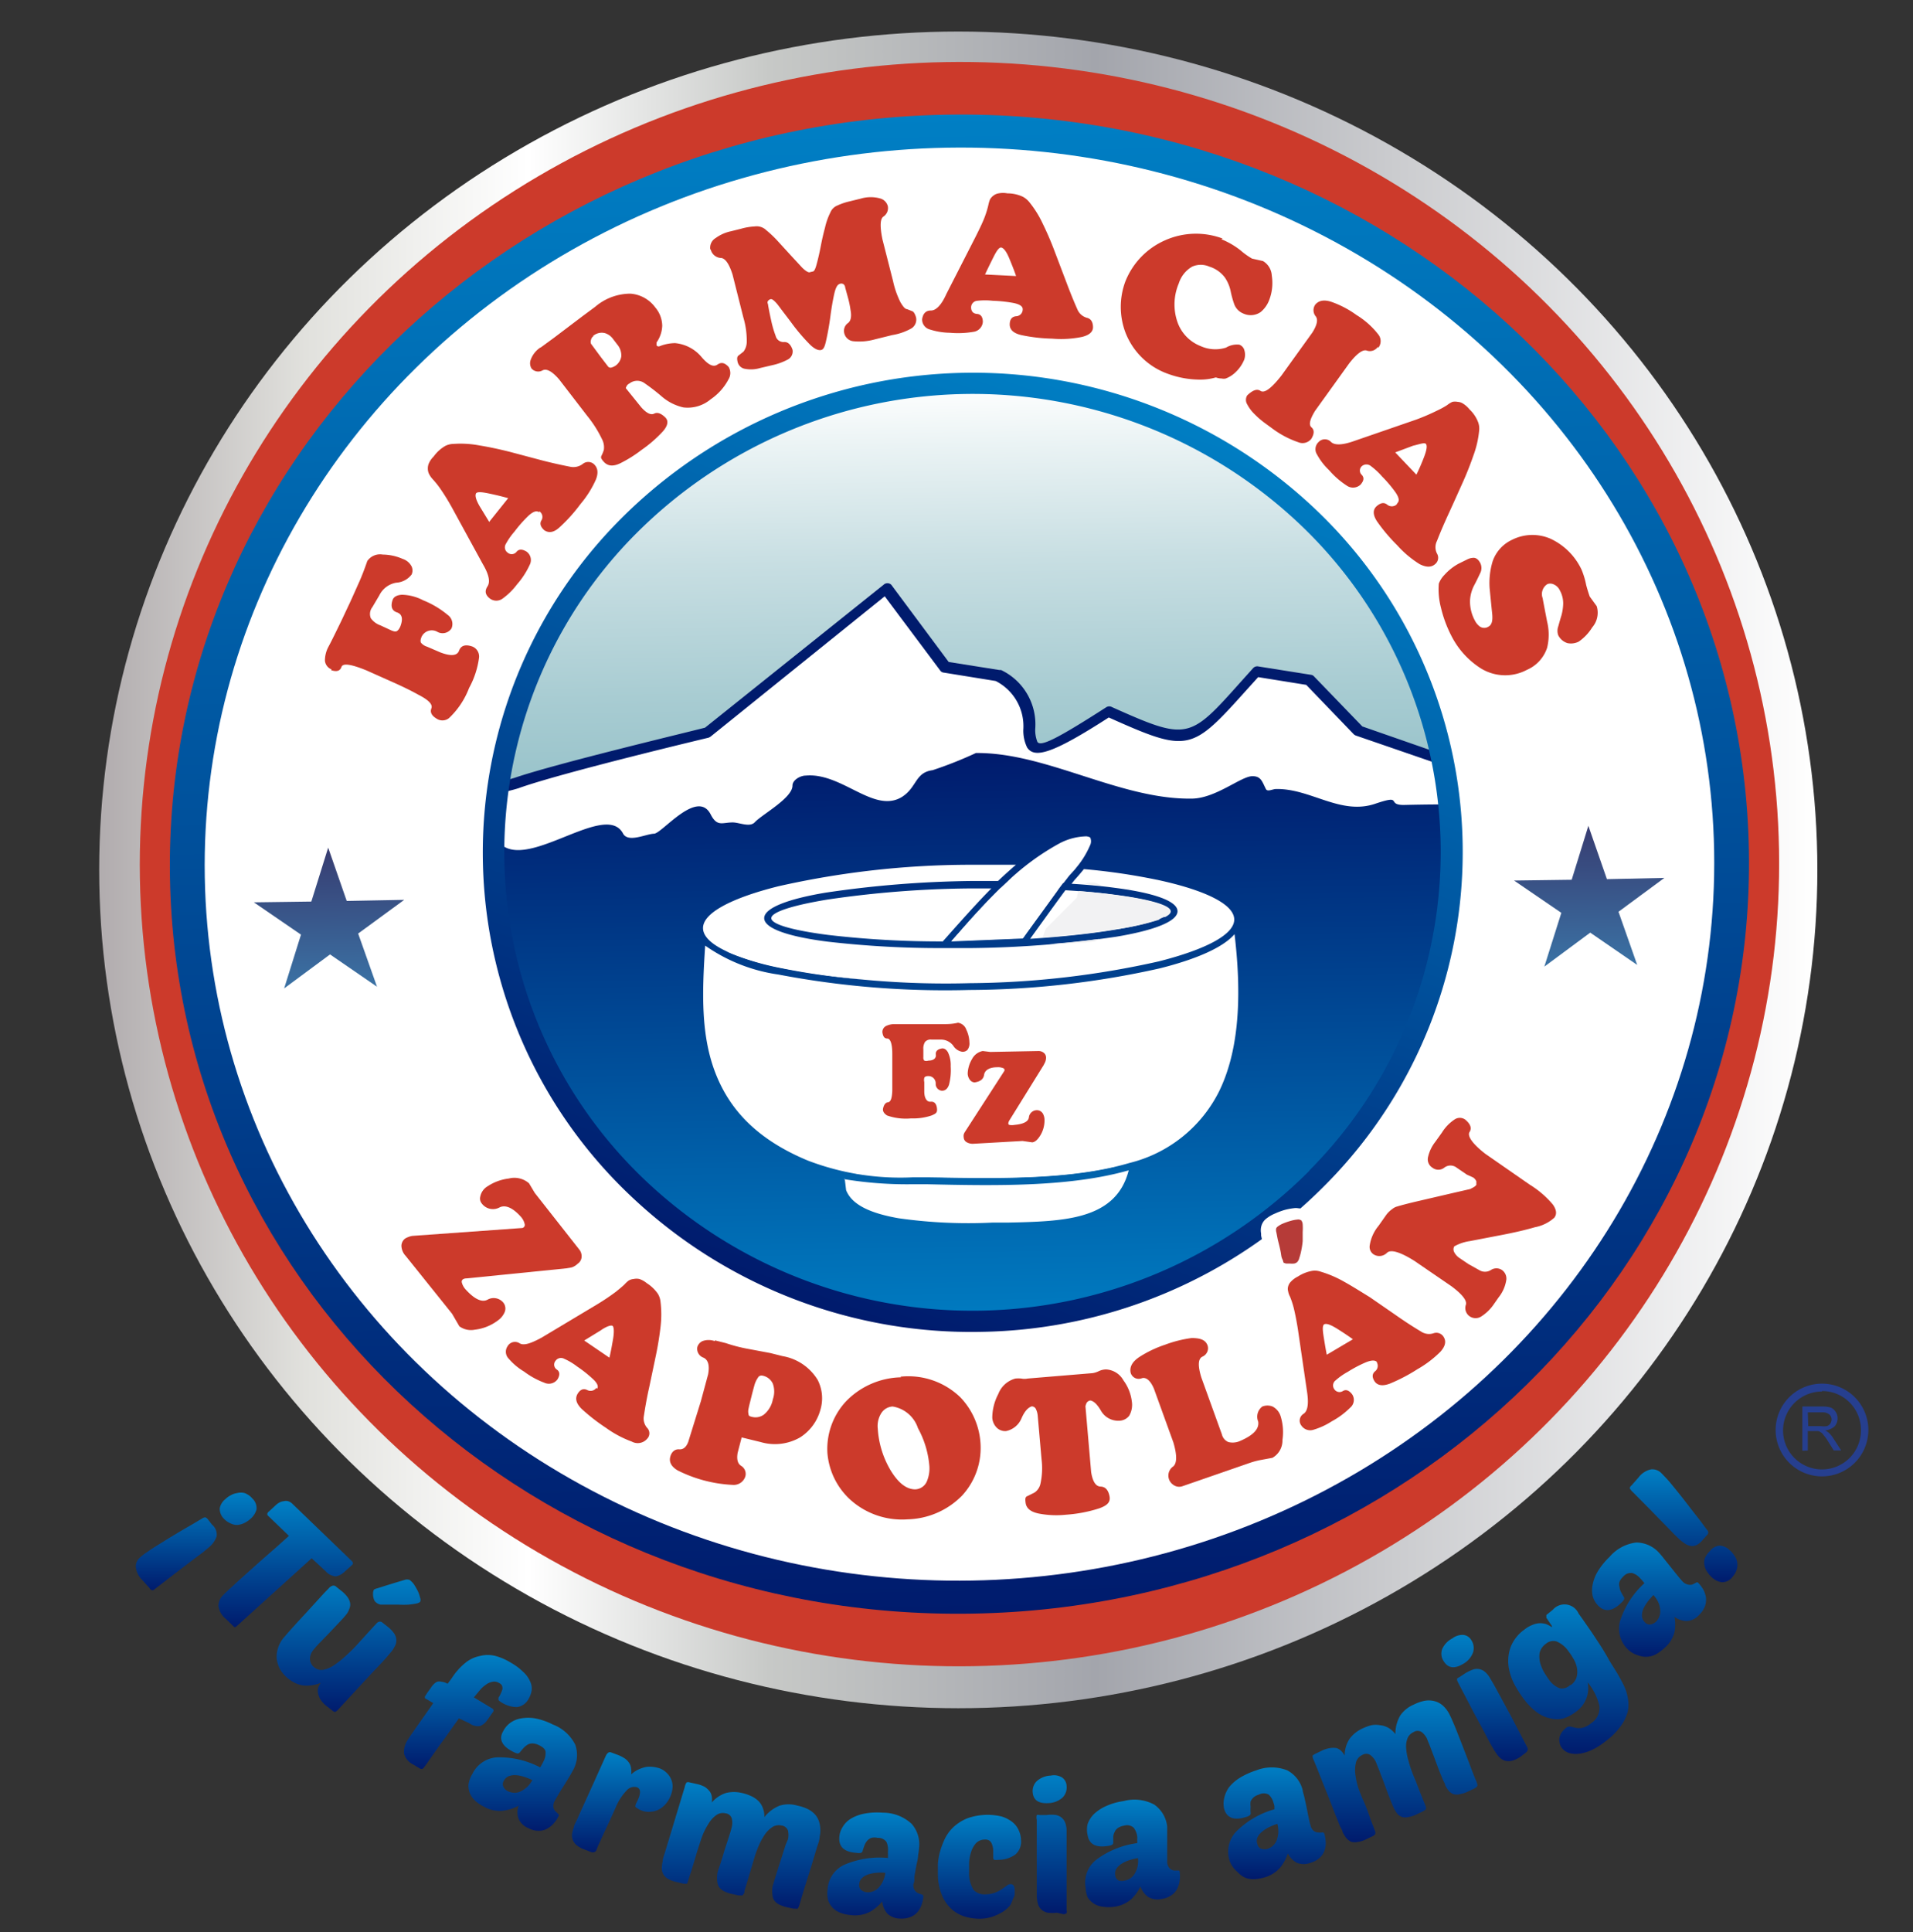 <svg id="Capa_1" data-name="Capa 1" xmlns="http://www.w3.org/2000/svg" xmlns:xlink="http://www.w3.org/1999/xlink" viewBox="0 0 123.81 125"><rect x="0" y="0" width="123.81" height="125" fill="#333333" stroke="none"/><defs><style>.cls-1{fill:none;clip-rule:evenodd;}.cls-2{fill:url(#GradientFill_1);}.cls-3,.cls-6{fill:#cc3a2b;}.cls-11,.cls-12,.cls-13,.cls-14,.cls-15,.cls-16,.cls-4,.cls-6,.cls-7,.cls-8,.cls-9{fill-rule:evenodd;}.cls-4{fill:url(#Degradado_sin_nombre_20);}.cls-15,.cls-5{fill:#fff;}.cls-7{fill:url(#GradientFill_2);}.cls-8{fill:url(#GradientFill_2-2);}.cls-9{fill:url(#Degradado_sin_nombre_38);}.cls-10{clip-path:url(#clip-path);}.cls-11{fill:url(#GradientFill_4);}.cls-12{fill:#001b6d;}.cls-13{fill:url(#Degradado_sin_nombre_30);}.cls-14{fill:url(#Degradado_sin_nombre_20-2);}.cls-16{fill:#f2f2f3;}.cls-17{fill:#b63b38;}.cls-18{fill:url(#Degradado_sin_nombre_20-3);}.cls-19{fill:url(#Degradado_sin_nombre_20-4);}.cls-20{fill:url(#Degradado_sin_nombre_20-5);}.cls-21{fill:url(#Degradado_sin_nombre_20-6);}.cls-22{fill:url(#Degradado_sin_nombre_20-7);}.cls-23{fill:url(#Degradado_sin_nombre_20-8);}.cls-24{fill:url(#Degradado_sin_nombre_20-9);}.cls-25{fill:url(#Degradado_sin_nombre_20-10);}.cls-26{fill:url(#Degradado_sin_nombre_20-11);}.cls-27{fill:url(#Degradado_sin_nombre_20-12);}.cls-28{fill:url(#Degradado_sin_nombre_20-13);}.cls-29{fill:url(#Degradado_sin_nombre_20-14);}.cls-30{fill:url(#Degradado_sin_nombre_20-15);}.cls-31{fill:url(#Degradado_sin_nombre_20-16);}.cls-32{fill:url(#Degradado_sin_nombre_20-17);}.cls-33{fill:url(#Degradado_sin_nombre_20-18);}.cls-34{fill:url(#Degradado_sin_nombre_20-19);}.cls-35{fill:#263f8f;}</style><linearGradient id="GradientFill_1" x1="6.42" y1="56.28" x2="117.62" y2="56.28" gradientUnits="userSpaceOnUse"><stop offset="0" stop-color="#b1acae"/><stop offset="0.12" stop-color="#e1e1dd"/><stop offset="0.25" stop-color="#fff"/><stop offset="0.39" stop-color="#c7c9c7"/><stop offset="0.58" stop-color="#a3a5ac"/><stop offset="0.75" stop-color="#cacbce"/><stop offset="1" stop-color="#fff"/></linearGradient><linearGradient id="Degradado_sin_nombre_20" x1="-62.98" y1="314.17" x2="-62.98" y2="217.18" gradientTransform="translate(120.48 -210.83) rotate(-0.99)" gradientUnits="userSpaceOnUse"><stop offset="0" stop-color="#001b6d"/><stop offset="1" stop-color="#007fc4"/></linearGradient><linearGradient id="GradientFill_2" x1="-103.82" y1="262.49" x2="-103.82" y2="274.36" gradientTransform="translate(120.48 -210.83) rotate(-0.99)" gradientUnits="userSpaceOnUse"><stop offset="0" stop-color="#373469"/><stop offset="1" stop-color="#3b7aac"/></linearGradient><linearGradient id="GradientFill_2-2" x1="-22.25" y1="262.49" x2="-22.25" y2="274.37" xlink:href="#GradientFill_2"/><linearGradient id="Degradado_sin_nombre_38" x1="-62.12" y1="295.27" x2="-62.12" y2="234.58" gradientTransform="translate(120.48 -210.83) rotate(-0.99)" gradientUnits="userSpaceOnUse"><stop offset="0" stop-color="#72acb6"/><stop offset="0.21" stop-color="#75aeb8"/><stop offset="0.37" stop-color="#7fb4bd"/><stop offset="0.53" stop-color="#90bec6"/><stop offset="0.67" stop-color="#a8ccd2"/><stop offset="0.81" stop-color="#c7dee2"/><stop offset="0.94" stop-color="#ecf4f5"/><stop offset="1" stop-color="#fff"/></linearGradient><clipPath id="clip-path"><path class="cls-1" d="M62.42,24.8C79.55,24.5,93.67,37.85,94,54.61S80.6,85.19,63.47,85.48s-31.24-13-31.53-29.8S45.3,25.1,62.42,24.8Z"/></clipPath><linearGradient id="GradientFill_4" x1="-108.65" y1="258.85" x2="-18.46" y2="258.85" gradientTransform="translate(120.48 -210.83) rotate(-0.99)" gradientUnits="userSpaceOnUse"><stop offset="0" stop-color="#fff"/><stop offset="1" stop-color="#fff"/></linearGradient><linearGradient id="Degradado_sin_nombre_30" x1="-61.49" y1="258.56" x2="-61.49" y2="296.75" xlink:href="#Degradado_sin_nombre_20"/><linearGradient id="Degradado_sin_nombre_20-2" x1="104.19" y1="716.82" x2="104.19" y2="654.56" gradientTransform="matrix(0.94, 0.34, -0.34, 0.94, 199.7, -624.78)" xlink:href="#Degradado_sin_nombre_20"/><linearGradient id="Degradado_sin_nombre_20-3" x1="12.7" y1="102.92" x2="12.7" y2="96.58" gradientTransform="matrix(1, 0, 0, 1, 0, 0)" xlink:href="#Degradado_sin_nombre_20"/><linearGradient id="Degradado_sin_nombre_20-4" x1="18.49" y1="105.28" x2="18.49" y2="97.15" gradientTransform="matrix(1, 0, 0, 1, 0, 0)" xlink:href="#Degradado_sin_nombre_20"/><linearGradient id="Degradado_sin_nombre_20-5" x1="22.58" y1="110.77" x2="22.58" y2="102.16" gradientTransform="matrix(1, 0, 0, 1, 0, 0)" xlink:href="#Degradado_sin_nombre_20"/><linearGradient id="Degradado_sin_nombre_20-6" x1="30.25" y1="114.45" x2="30.25" y2="107.11" gradientTransform="matrix(1, 0, 0, 1, 0, 0)" xlink:href="#Degradado_sin_nombre_20"/><linearGradient id="Degradado_sin_nombre_20-7" x1="33.87" y1="118.47" x2="33.87" y2="111.15" gradientTransform="matrix(1, 0, 0, 1, 0, 0)" xlink:href="#Degradado_sin_nombre_20"/><linearGradient id="Degradado_sin_nombre_20-8" x1="40.23" y1="119.85" x2="40.23" y2="113.39" gradientTransform="matrix(1, 0, 0, 1, 0, 0)" xlink:href="#Degradado_sin_nombre_20"/><linearGradient id="Degradado_sin_nombre_20-9" x1="47.97" y1="123.48" x2="47.97" y2="115.31" gradientTransform="matrix(1, 0, 0, 1, 0, 0)" xlink:href="#Degradado_sin_nombre_20"/><linearGradient id="Degradado_sin_nombre_20-10" x1="56.68" y1="124.15" x2="56.68" y2="117.33" gradientTransform="matrix(1, 0, 0, 1, 0, 0)" xlink:href="#Degradado_sin_nombre_20"/><linearGradient id="Degradado_sin_nombre_20-11" x1="63.37" y1="124.14" x2="63.37" y2="117.42" gradientTransform="matrix(1, 0, 0, 1, 0, 0)" xlink:href="#Degradado_sin_nombre_20"/><linearGradient id="Degradado_sin_nombre_20-12" x1="67.95" y1="123.73" x2="67.95" y2="114.84" gradientTransform="matrix(1, 0, 0, 1, 0, 0)" xlink:href="#Degradado_sin_nombre_20"/><linearGradient id="Degradado_sin_nombre_20-13" x1="73.35" y1="123.44" x2="73.35" y2="116.46" gradientTransform="matrix(1, 0, 0, 1, 0, 0)" xlink:href="#Degradado_sin_nombre_20"/><linearGradient id="Degradado_sin_nombre_20-14" x1="82.36" y1="121.49" x2="82.36" y2="114.29" gradientTransform="matrix(1, 0, 0, 1, 0, 0)" xlink:href="#Degradado_sin_nombre_20"/><linearGradient id="Degradado_sin_nombre_20-15" x1="90.32" y1="119.15" x2="90.32" y2="109.9" gradientTransform="matrix(1, 0, 0, 1, 0, 0)" xlink:href="#Degradado_sin_nombre_20"/><linearGradient id="Degradado_sin_nombre_20-16" x1="96.09" y1="113.96" x2="96.09" y2="105.74" gradientTransform="matrix(1, 0, 0, 1, 0, 0)" xlink:href="#Degradado_sin_nombre_20"/><linearGradient id="Degradado_sin_nombre_20-17" x1="101.49" y1="113.45" x2="101.49" y2="103.82" gradientTransform="matrix(1, 0, 0, 1, 0, 0)" xlink:href="#Degradado_sin_nombre_20"/><linearGradient id="Degradado_sin_nombre_20-18" x1="106.68" y1="107.23" x2="106.68" y2="99.8" gradientTransform="matrix(1, 0, 0, 1, 0, 0)" xlink:href="#Degradado_sin_nombre_20"/><linearGradient id="Degradado_sin_nombre_20-19" x1="108.97" y1="102.38" x2="108.97" y2="95.07" gradientTransform="matrix(1, 0, 0, 1, 0, 0)" xlink:href="#Degradado_sin_nombre_20"/></defs><ellipse class="cls-2" cx="62.02" cy="56.28" rx="55.6" ry="54.24"/><ellipse class="cls-3" cx="62.1" cy="55.91" rx="53.05" ry="51.9" transform="translate(-0.96 1.08) rotate(-0.99)"/><path class="cls-4" d="M62.94,104.4c28.21-.48,50.72-22.6,50.25-49.37S89.48,6.93,61.26,7.42,10.54,30,11,56.79,34.72,104.89,62.94,104.4Z"/><ellipse class="cls-5" cx="62.1" cy="55.91" rx="48.85" ry="46.36" transform="translate(-0.96 1.08) rotate(-0.99)"/><path class="cls-6" d="M21.46,43.31a.67.67,0,0,1-.43-.56,1.89,1.89,0,0,1,.23-.91c.22-.41.45-.89.71-1.42s.47-1,.64-1.35c.24-.52.45-1,.63-1.4s.36-.87.53-1.37a1,1,0,0,1,1-.42,3.3,3.3,0,0,1,1.29.28,1,1,0,0,1,.58.49.63.63,0,0,1,0,.52,1.35,1.35,0,0,1-1,.53,1.5,1.5,0,0,0-1.09.82l-.45.76A.72.72,0,0,0,24,40a1.29,1.29,0,0,0,.62.46l.69.32c.16.07.28.1.36.06s.16-.13.24-.31c.19-.5.11-.8-.22-.91s-.43-.39-.27-.83c.08-.18.27-.29.59-.31a3.09,3.09,0,0,1,1.38.36,5.89,5.89,0,0,1,1.58.94.72.72,0,0,1,.25.88.69.69,0,0,1-.93.21.73.73,0,0,0-1,.32c-.09.21-.1.36,0,.44a.8.8,0,0,0,.35.21l.86.37c.68.26,1.09.22,1.21-.11s.4-.43.86-.27a.69.69,0,0,1,.43.74,5.57,5.57,0,0,1-.64,1.94,5.24,5.24,0,0,1-1.3,1.95.68.68,0,0,1-.78.05c-.34-.2-.46-.42-.36-.68s-.19-.55-.86-.89q-.64-.36-1.65-.81l-1.68-.75c-1-.41-1.54-.49-1.63-.23s-.3.33-.67.21ZM34.92,33.09a.43.43,0,0,1,.12.58q-.18.3.18.63c.3.21.64.15,1-.19a10.24,10.24,0,0,0,1.35-1.5,6.58,6.58,0,0,0,1-1.59c.17-.44.12-.76-.14-1a.56.56,0,0,0-.72,0,1,1,0,0,1-.8.18c-.61-.12-1.25-.26-1.93-.44l-2-.53c-.68-.17-1.33-.31-1.95-.41a6.57,6.57,0,0,0-1.67-.1,1.24,1.24,0,0,0-.54.13,2.41,2.41,0,0,0-.75.68,1.48,1.48,0,0,0-.32.46.85.85,0,0,0-.06.36.78.78,0,0,0,.08.32A1.5,1.5,0,0,0,28,31a5.6,5.6,0,0,1,.47.58,14.12,14.12,0,0,1,.78,1.26l2,3.66q.59,1,.3,1.44t.15.78a.69.69,0,0,0,.84,0,4.34,4.34,0,0,0,.92-.91,5.18,5.18,0,0,0,.82-1.26.67.67,0,0,0-.2-.86c-.28-.17-.49-.17-.64,0a.4.4,0,0,1-.58.07.42.42,0,0,1-.12-.57,4.41,4.41,0,0,1,.56-.8,8.56,8.56,0,0,1,.88-1c.3-.28.53-.37.69-.26Zm-3.27.66-.61-1c-.23-.4-.3-.66-.24-.81s.43-.1.9,0,.87.2,1.19.29l-1.24,1.55ZM35,22.48l.86-.63,1.85-1.4.81-.6A3.51,3.51,0,0,1,40.8,19a2.18,2.18,0,0,1,1.6.88,1.88,1.88,0,0,1,.46,1.2,2,2,0,0,1-.37,1.08c0,.05,0,.11,0,.18a.16.16,0,0,0,.2.06,2.77,2.77,0,0,1,1-.2,2.54,2.54,0,0,1,1.74.93c.42.48.74.64,1,.46s.47-.12.72.14a.77.77,0,0,1,0,.81A3.55,3.55,0,0,1,46,25.83a2.31,2.31,0,0,1-1.77.53,3.22,3.22,0,0,1-1.38-.69,13.05,13.05,0,0,0-1.11-.86.81.81,0,0,0-1,0,.42.42,0,0,0-.16.13.89.89,0,0,0-.08.17l1,1.24c.34.38.62.52.84.41s.46,0,.71.24.15.56-.13.89a8.2,8.2,0,0,1-1.4,1.22,8.19,8.19,0,0,1-1.35.85c-.46.23-.82.21-1.08-.07s-.19-.33-.15-.43a2.32,2.32,0,0,0,.14-.35,1.13,1.13,0,0,0-.12-.7A7.59,7.59,0,0,0,38,26.9l-1.81-2.35c-.45-.52-.81-.72-1.07-.59a.57.57,0,0,1-.72-.12.65.65,0,0,1-.06-.54,1.6,1.6,0,0,1,.64-.82Zm3.42-.74a.39.39,0,0,0-.17.25.37.37,0,0,0,0,.25l.62.84.49.64a.21.21,0,0,0,.24.05.83.83,0,0,0,.25-.12.9.9,0,0,0,.36-.59,1.1,1.1,0,0,0-.26-.77l-.29-.38a1,1,0,0,0-.52-.36.86.86,0,0,0-.76.19ZM46,16.15a.72.72,0,0,0,.64.54c.29,0,.55.38.77,1.07l.7,2.78a5.25,5.25,0,0,1,.22,1.56,1.07,1.07,0,0,1-.21.65L47.8,23c-.1.07-.11.21-.06.42a.58.58,0,0,0,.46.44,2.07,2.07,0,0,0,1-.05l.77-.18a3.92,3.92,0,0,0,1-.36.59.59,0,0,0,.32-.65c-.12-.35-.31-.51-.56-.49a.52.52,0,0,1-.53-.4,6.67,6.67,0,0,1-.29-1c-.09-.4-.16-.75-.21-1.07a.17.17,0,0,1,0-.18.31.31,0,0,1,.2-.13c.1,0,.29.16.54.5s.56.73.89,1.18a12.56,12.56,0,0,0,1,1.17c.31.33.58.48.79.45s.28-.3.37-.72.18-.9.25-1.44.15-1,.24-1.42.2-.64.34-.69a.27.27,0,0,1,.26,0,.29.29,0,0,1,.12.22l.2.73a6.21,6.21,0,0,1,.15.75c.08.43,0,.71-.18.83a.62.62,0,0,0-.22.68.67.67,0,0,0,.62.49,3.73,3.73,0,0,0,1.34-.12l1.13-.28A3.75,3.75,0,0,0,59,21.24a.67.67,0,0,0,.28-.73c-.07-.22-.15-.35-.25-.38L58.7,20c-.13,0-.27-.19-.42-.44a5.79,5.79,0,0,1-.48-1.37l-.69-2.71c-.17-.84-.15-1.33.07-1.47a.66.66,0,0,0,.28-.67.7.7,0,0,0-.46-.49,2.27,2.27,0,0,0-1.29,0l-.73.18a3.87,3.87,0,0,0-.77.26.82.82,0,0,0-.47.46,4.27,4.27,0,0,0-.35,1c-.11.4-.2.81-.28,1.23s-.17.79-.25,1.09-.15.46-.23.49l-.25.06c-.09,0-.25-.09-.47-.31l-.74-.8-.85-.93a7.1,7.1,0,0,0-.73-.69.89.89,0,0,0-.74-.24,4,4,0,0,0-.89.15l-.64.16a2.57,2.57,0,0,0-1,.44.72.72,0,0,0-.35.73ZM66.19,20c0-.19-.21-.32-.61-.4a8.9,8.9,0,0,0-1.33-.14,4.51,4.51,0,0,0-1,0,.43.43,0,0,0-.4.42c0,.27.14.41.38.43s.37.18.38.5a.7.7,0,0,1-.61.66,5.88,5.88,0,0,1-1.52.06,4.45,4.45,0,0,1-1.29-.21.67.67,0,0,1-.51-.66q.08-.57.57-.57c.33,0,.68-.35,1-1.07l1.9-3.72c.29-.58.49-1,.61-1.34a5.65,5.65,0,0,0,.21-.71,2.08,2.08,0,0,1,.1-.34.8.8,0,0,1,.22-.25.72.72,0,0,1,.34-.15,1.49,1.49,0,0,1,.57,0,2.35,2.35,0,0,1,1,.22,1.39,1.39,0,0,1,.42.35,6.74,6.74,0,0,1,.87,1.4c.27.55.53,1.15.77,1.79L69,18.22c.24.64.48,1.24.73,1.8a.94.94,0,0,0,.61.54c.26.06.39.26.4.59s-.26.54-.72.65a6.74,6.74,0,0,1-1.92.11,10.66,10.66,0,0,1-2-.23c-.51-.12-.76-.35-.75-.71s.19-.49.42-.51a.44.44,0,0,0,.42-.43Zm-2.43-2.24,2,.1c-.1-.31-.25-.68-.43-1.12s-.35-.67-.51-.72-.34.25-.54.65-.38.77-.53,1.09Zm15.29-2.28a5,5,0,0,1,1.24.72,4.78,4.78,0,0,0,.74.53l.71.16a1.16,1.16,0,0,1,.57.94,3.07,3.07,0,0,1-.17,1.59,1.86,1.86,0,0,1-.55.77,1.13,1.13,0,0,1-1.11.1,1.05,1.05,0,0,1-.59-.58,6.28,6.28,0,0,1-.24-.86,2.44,2.44,0,0,0-.38-.9,2,2,0,0,0-1-.7,1.38,1.38,0,0,0-1.11,0,1.92,1.92,0,0,0-.87,1.09,3.48,3.48,0,0,0-.08,2.51,2.58,2.58,0,0,0,1.49,1.54,2.3,2.3,0,0,0,1.65.1,1.37,1.37,0,0,1,.86-.19.52.52,0,0,1,.32.34,1,1,0,0,1,0,.62,2.34,2.34,0,0,1-.53.79,1.89,1.89,0,0,1-.67.44.62.62,0,0,1-.26,0,1.18,1.18,0,0,1-.38-.07,3.68,3.68,0,0,1-1.09.14,6.05,6.05,0,0,1-2-.37,4.59,4.59,0,0,1-2.77-2.7,4.71,4.71,0,0,1,0-3.27,4.87,4.87,0,0,1,2.59-2.68,4.92,4.92,0,0,1,3.7-.11Zm10.17,7a.69.69,0,0,0,0-.82,5.26,5.26,0,0,0-1.43-1.28,6.25,6.25,0,0,0-1.65-.86c-.45-.14-.77-.08-1,.17a.62.62,0,0,0,0,.76c.18.21.11.56-.2,1.06l-2,2.78c-.65.83-1.1,1.17-1.36,1s-.55,0-.86.29a.55.55,0,0,0,0,.58,2.49,2.49,0,0,0,.48.64,5.58,5.58,0,0,0,.66.57l.52.38a6.06,6.06,0,0,0,1.64.86.72.72,0,0,0,.85-.22q.3-.5,0-.75c-.18-.17-.09-.52.25-1.07l2.2-3.06c.5-.64.88-.91,1.13-.83a.62.62,0,0,0,.71-.22Zm1.23,10.06c.14-.15.08-.38-.15-.71a8.38,8.38,0,0,0-.85-1,4.54,4.54,0,0,0-.72-.67.45.45,0,0,0-.59,0,.38.38,0,0,0,0,.57c.16.18.13.38-.09.63a.71.71,0,0,1-.9.05,5.34,5.34,0,0,1-1.14-1,4,4,0,0,1-.77-1,.63.63,0,0,1,.1-.81.55.55,0,0,1,.81,0c.24.22.74.2,1.5-.07l4-1.38A14,14,0,0,0,93,26.57a5.43,5.43,0,0,0,.66-.36A1.57,1.57,0,0,1,94,26a.86.86,0,0,1,.34,0,.7.7,0,0,1,.36.12,1.69,1.69,0,0,1,.41.37,2.22,2.22,0,0,1,.56.84,1.19,1.19,0,0,1,.06.54,6.38,6.38,0,0,1-.37,1.6c-.2.58-.44,1.19-.72,1.81s-.56,1.25-.85,1.88S93.24,34.38,93,35a.9.9,0,0,0,0,.81.53.53,0,0,1-.12.69c-.25.22-.58.21-1,0a6.71,6.71,0,0,1-1.46-1.23,11.06,11.06,0,0,1-1.3-1.54c-.28-.43-.28-.77,0-1s.48-.22.66-.08a.47.47,0,0,0,.6,0Zm-.15-3.27,1.37,1.44c.15-.3.31-.66.48-1.1s.23-.73.15-.87-.42,0-.85.1l-1.15.43Zm12.06,7.59a4.16,4.16,0,0,0-2-2,2.93,2.93,0,0,0-2.49.06,2.4,2.4,0,0,0-1.26,1.38,4.81,4.81,0,0,0-.2,1.77c.06.6.11,1.13.16,1.59s0,.75-.23.88a.51.51,0,0,1-.56,0,1.1,1.1,0,0,1-.32-.38,2.61,2.61,0,0,1-.32-1.31,2.38,2.38,0,0,1,.28-1c.15-.28.27-.54.38-.77a.73.73,0,0,0,0-.66c-.12-.22-.26-.33-.43-.33a.92.92,0,0,0-.38.09l-.57.28a3.39,3.39,0,0,0-.93.73,1.62,1.62,0,0,0-.37.57,4.67,4.67,0,0,0,.14,1.56,8,8,0,0,0,.68,1.83,5.38,5.38,0,0,0,1.88,2.08,3,3,0,0,0,3,.11,2.36,2.36,0,0,0,1.31-1.43,3.57,3.57,0,0,0,0-1.69c-.11-.57-.21-1.08-.29-1.52a.76.76,0,0,1,.31-.91.52.52,0,0,1,.36,0,.78.78,0,0,1,.44.4,1.75,1.75,0,0,1,.22.87,3.18,3.18,0,0,1-.12.78c-.08.25-.14.48-.2.69a.85.85,0,0,0,0,.57,1,1,0,0,0,.6.51,1.11,1.11,0,0,0,.73-.1,3.1,3.1,0,0,0,.87-.92,1.45,1.45,0,0,0,.29-1.37l-.45-.62c-.06-.16-.14-.41-.23-.74A5.18,5.18,0,0,0,102.36,36.86Z"/><polygon class="cls-7" points="21.24 54.84 22.44 58.29 26.16 58.22 23.18 60.4 24.4 63.84 21.36 61.75 18.39 63.95 19.48 60.47 16.43 58.38 20.15 58.33 21.24 54.84"/><polygon class="cls-8" points="102.8 53.43 104 56.88 107.72 56.8 104.75 58.99 105.96 62.43 102.92 60.34 99.95 62.54 101.05 59.06 97.99 56.97 101.72 56.92 102.8 53.43"/><path class="cls-9" d="M62.42,24.8C79.55,24.5,93.67,37.85,94,54.61S80.6,85.19,63.47,85.48s-31.24-13-31.53-29.8S45.3,25.1,62.42,24.8Z"/><g class="cls-10"><path class="cls-11" d="M27.85,50.74a10,10,0,0,0,5.58-.1c2.78-1,12.36-3.24,12.36-3.24l11.62-9.31,3.81,5.09,3.43.55c4.5,2.27-1.35,7.8,7.17,2.3,5.52,2.47,5.23,2.2,9.57-2.59l3.42.55c1.06,1.09,2.11,2.19,3.16,3.28L93,49l3.44,1.76s3.81,4.79-.54,4.56-29.22-3.14-29.22-3.14L55.21,53.91l-13,1.74-9.53,5Z"/><path class="cls-12" d="M28.48,51.24l-.5-.82a9.5,9.5,0,0,0,5.34-.1c2.65-.91,11.4-3,12.31-3.24l11.56-9.25a.36.36,0,0,1,.49,0v0h0l3.72,5,3.28.52.11,0h0A3.89,3.89,0,0,1,67,47.17a2.1,2.1,0,0,0,.14.83c.21.31,1.14-.11,4.47-2.25a.36.36,0,0,1,.36,0c4.9,2.19,5,2.1,8.34-1.64l.8-.89a.36.36,0,0,1,.34-.1l3.4.54a.31.31,0,0,1,.2.11h0L88.17,47l4.91,1.71,0,0,3.44,1.76-.39.57-3.35-1.72-5-1.72a.42.42,0,0,1-.16-.09l-3.08-3.2-3.11-.5-.67.74c-3.66,4.07-3.79,4.2-9,1.87-3.66,2.36-4.8,2.66-5.28,1.95a2.5,2.5,0,0,1-.25-1.16,3.28,3.28,0,0,0-1.79-3.15l-3.34-.54a.32.32,0,0,1-.25-.14l-3.59-4.8L46,47.65a.55.55,0,0,1-.15.08S36.31,50,33.55,51A10.2,10.2,0,0,1,28.48,51.24Z"/><path class="cls-13" d="M31.75,61c0,.85.46,1.39.48,2.43l.06.49.39.35a19.05,19.05,0,0,0,2.71,6.33A3.44,3.44,0,0,1,36.27,72a3.2,3.2,0,0,0,.82,1.43,5.35,5.35,0,0,0,1.08,1.18c.39.35.45,1.21,1.11,1.25.23.87.58.8,1.17,1.31s.16.73,1.07,1.4c.41.29.84.78,1.32,1.14s.94.69,1.42,1.06a9.71,9.71,0,0,0,1.44,1,5.82,5.82,0,0,1,1.58.89,21.57,21.57,0,0,0,3.24,1.68c.13,0,1.68.7,1.73.74,1.06.72.9.24,1.88.58a9.22,9.22,0,0,0,4.13.79,7.88,7.88,0,0,1,2,.42,17.38,17.38,0,0,0,2.42,0c1.67.09,3,0,4.77-.08h.33v-.21a23.06,23.06,0,0,0,6-1.25l1.08-.15c.14-.37,2.58-1.32,3.19-1.39L79.32,83l-.06-.09h.44a9.48,9.48,0,0,0,1.71-1.2c.46,0,1.8-1.22,2.13-1.55a9.89,9.89,0,0,1,1.09-.74c.13-.07.74-.7.94-.89.52-.49,1.26-1.5,1.77-1.88.84-.63,1.36-.91,1.66-2.08l.4-.47.72-1.43c1.15-.33,2-3.42,2.69-3.69,0-1.43,1.06-1.76,1-3.52.53-.81.44-1.41.73-1.82A3.63,3.63,0,0,0,95,61.51l.33-.11.54-4.27,0-3.92c0-.53-.33-.4-.34-1,0-.24-3.85-.15-4.68-.13-1.16,0,0-.7-1.84-.08-2.25.77-4.19-1-6.43-.95-.21,0-.55.2-.65,0-.24-.47-.31-.84-.88-.83-.72,0-2.35,1.42-3.89,1.45-4.67.08-9.43-3-14-2.95a26.17,26.17,0,0,1-2.8,1.11c-1.15.15-1,1.11-2,1.74-1.67,1-3.54-1.2-5.67-1.39a3.25,3.25,0,0,0-.54,0c-.35,0-.86.28-.86.65,0,.81-2,1.88-2.45,2.38-.33.33-1,0-1.42,0-.68,0-1,.3-1.42-.51-.86-1.7-3.16,1.23-3.67,1.24s-1.66.6-2,0c-1.21-2.35-7.09,3.29-8.36,0-.33.09-.43.21-.43.64l0,1h-.22Z"/></g><path class="cls-14" d="M63.49,86.17a32,32,0,0,0,22.26-9.48A30.55,30.55,0,0,0,85,32.82a32.21,32.21,0,0,0-44.84.77,30.56,30.56,0,0,0,.76,43.88,32,32,0,0,0,22.58,8.7ZM84.75,75.74a30.79,30.79,0,0,1-42.87.74,29.22,29.22,0,0,1-.73-41.94A30.79,30.79,0,0,1,84,33.8a29.22,29.22,0,0,1,.73,41.94Z"/><path class="cls-15" d="M54.67,76.25l.09.75c.39,1,1.69,1.52,3.4,1.82a32,32,0,0,0,6.07.28l1,0c3.63-.08,7-.16,7.82-3.38-3.83,1.09-8.63,1-13.06.9h-.94a25,25,0,0,1-4.42-.33Zm17.58-.8c-3.64.87-8.09.79-12.22.7H59.1a28.81,28.81,0,0,1-3.71-.22l3.44-.24h0l9.66-.52,2.44.19Z"/><path class="cls-15" d="M56,63.39a40.78,40.78,0,0,1-9-1.84,16.68,16.68,0,0,0,3.48,1.07,43.75,43.75,0,0,0,5.55.77ZM45.64,61.18a10.88,10.88,0,0,0,4.73,1.87,57.5,57.5,0,0,0,12.37,1,57.07,57.07,0,0,0,12.33-1.4c2.39-.6,4.1-1.36,4.83-2.21.54,4.51.16,7.8-1,10.17a8.84,8.84,0,0,1-5.79,4.63c-3.79,1.12-8.62,1-13.09.93H59.1a16.73,16.73,0,0,1-6.81-1.08c-3.3-1.37-5.08-3.3-6-5.7S45.43,64.3,45.64,61.18Z"/><path class="cls-15" d="M74.87,56.92a40.89,40.89,0,0,0-4.72-.69c-.18.22-.38.46-.61.71l-.19.24c1,.06,2,.15,2.79.26,2.51.32,4.06.85,4.07,1.51s-1.52,1.25-4,1.66a69.33,69.33,0,0,1-9.32.73H61.51l-.42,0v0a63,63,0,0,1-7.56-.42c-2.5-.32-4.06-.85-4.07-1.51s1.53-1.25,4-1.66A69.19,69.19,0,0,1,62.8,57h1.79c.38-.36.77-.71,1.16-1.05-1,0-2.07,0-3.15,0a56.74,56.74,0,0,0-12.22,1.39c-3,.75-4.9,1.72-4.88,2.72s1.91,1.9,5,2.55a56.49,56.49,0,0,0,12.26,1A57.4,57.4,0,0,0,75,62.2c3-.76,4.9-1.73,4.88-2.72s-1.92-1.9-5-2.56Zm-5.25-.74-.41.46h0l-.38.49c-1.11-.06-2.32-.1-3.58-.11.38-.37.78-.71,1.19-1,1.11,0,2.17.1,3.19.19ZM61,60.91a62.43,62.43,0,0,1-7.4-.42c-2.26-.29-3.67-.68-3.68-1.08s1.39-.84,3.64-1.21a66.81,66.81,0,0,1,9.26-.72l1.34,0c-.82.83-1.6,1.7-2.37,2.56l-.79.89Zm8-3.31c1.13.07,2.16.16,3,.28,2.27.29,3.68.68,3.68,1.08s-1.38.84-3.64,1.21c-1.48.24-3.31.44-5.37.57.48-.66,1.58-2.2,2.28-3.14Zm-6.91,2.71c.86-1,1.73-1.94,2.66-2.85,1.31,0,2.57,0,3.72.11-.82,1.11-2,2.75-2.28,3.15l-4.63.19Z"/><path class="cls-16" d="M69.69,58.08l-2,2-.22.58c1.76-.13,3.34-.3,4.64-.52A16.59,16.59,0,0,0,75,59.51a.5.5,0,0,1,.41-.18c.24-.12.37-.25.36-.37,0-.4-1.41-.79-3.68-1.08-.68-.09-1.43-.16-2.25-.23a.84.84,0,0,0-.14.43Zm-1.78,3c.89,0,2.24-.07,2.78-.15a.64.64,0,0,0,.44-.18c-1,.13-2,.24-3.22.33ZM75,58l-.12,0h.15l0,0Zm-1.75-.42-.6-.1h.47l.13.11Zm-1.94-.27a1.5,1.5,0,0,0-.51-.21h-.32a.6.6,0,0,0-.27.1Z"/><path class="cls-6" d="M57.11,66.8a.43.43,0,0,1,.22-.41,1.23,1.23,0,0,1,.61-.13H59l1,0,1,0c.3,0,.63,0,1-.09a.67.67,0,0,1,.54.45,2,2,0,0,1,.2.83.67.67,0,0,1-.13.48.44.44,0,0,1-.33.12.85.85,0,0,1-.59-.4,1,1,0,0,0-.81-.39l-.59,0a.48.48,0,0,0-.42.15.81.81,0,0,0-.11.49v.5a.29.29,0,0,0,.06.22.36.36,0,0,0,.26,0c.36,0,.52-.17.49-.39s.12-.36.42-.4c.14,0,.26.08.36.25a1.92,1.92,0,0,1,.18.91,3.75,3.75,0,0,1-.11,1.19c-.09.26-.24.39-.46.39a.44.44,0,0,1-.4-.47.47.47,0,0,0-.48-.48c-.15,0-.24.05-.26.12a.58.58,0,0,0,0,.27l0,.6c0,.47.18.69.41.67s.37.11.41.42-.09.35-.32.46a3.74,3.74,0,0,1-1.36.2,3.66,3.66,0,0,1-1.55-.19c-.2-.13-.29-.28-.26-.44s.12-.39.31-.41.27-.27.29-.75c0-.32,0-.72,0-1.19s0-.88,0-1.19c0-.7-.14-1-.33-1S57.15,67.05,57.11,66.8Z"/><path class="cls-6" d="M62.63,69.43a2,2,0,0,1,.28-.91A1,1,0,0,1,63.6,68l.49.06L67.22,68a.53.53,0,0,1,.35.13.39.39,0,0,1,.13.29.73.73,0,0,1-.06.3l-.1.2L65.32,72.5c-.08.15-.08.24,0,.28a.93.93,0,0,0,.34,0q.87-.08.93-.48a.52.52,0,0,1,.49-.47.45.45,0,0,1,.41.21.83.83,0,0,1,.11.42,1.86,1.86,0,0,1-.27,1c-.18.29-.35.43-.52.45l-.63-.09L63,74a.78.78,0,0,1-.47-.12.38.38,0,0,1-.16-.3.51.51,0,0,1,0-.17.59.59,0,0,1,.07-.16L65,69.29a.13.13,0,0,0-.07-.18.87.87,0,0,0-.39-.06c-.53,0-.81.21-.85.49s-.25.44-.61.49a.39.39,0,0,1-.27-.12A.69.69,0,0,1,62.63,69.43Z"/><path class="cls-6" d="M31.56,76.75a3.14,3.14,0,0,1,1.37-.5,1.44,1.44,0,0,1,1.31.31l.37.62,2.87,3.65a.7.7,0,0,1,.16.52.57.57,0,0,1-.25.41A1,1,0,0,1,37,82l-.34.06-6.45.65c-.25,0-.36.12-.32.27a1.06,1.06,0,0,0,.24.44c.58.64,1.06.86,1.42.67a.81.81,0,0,1,1,.16.61.61,0,0,1,.1.67,1.27,1.27,0,0,1-.41.5,3.06,3.06,0,0,1-1.51.61,1.27,1.27,0,0,1-1-.22L29.26,85l-3-3.74a1,1,0,0,1-.28-.66.61.61,0,0,1,.23-.46,1,1,0,0,1,.23-.11.92.92,0,0,1,.26-.07l7.1-.51a.2.2,0,0,0,.16-.24,1.06,1.06,0,0,0-.28-.52c-.53-.58-1-.76-1.37-.56a.9.9,0,0,1-1.14-.28.49.49,0,0,1-.09-.42A1,1,0,0,1,31.56,76.75Z"/><path class="cls-6" d="M38.65,89.85c.1-.16,0-.38-.3-.65a8,8,0,0,0-1-.79,4,4,0,0,0-.84-.5.43.43,0,0,0-.56.14.38.38,0,0,0,.09.56c.19.13.21.34.05.62a.69.69,0,0,1-.86.23,5.17,5.17,0,0,1-1.31-.72,4,4,0,0,1-1-.84.63.63,0,0,1-.07-.8.55.55,0,0,1,.78-.19c.27.17.75,0,1.43-.37l3.59-2.15a14.56,14.56,0,0,0,1.22-.82c.26-.21.45-.37.56-.48a1.73,1.73,0,0,1,.26-.24.75.75,0,0,1,.32-.1.86.86,0,0,1,.37,0,1.49,1.49,0,0,1,.48.27,2.5,2.5,0,0,1,.72.69,1.26,1.26,0,0,1,.17.52,6.82,6.82,0,0,1,0,1.62c-.07.6-.17,1.23-.31,1.89l-.42,2c-.15.66-.26,1.29-.35,1.88a.92.92,0,0,0,.22.77.5.5,0,0,1,0,.69.8.8,0,0,1-1,.19,6.92,6.92,0,0,1-1.67-.89,12.2,12.2,0,0,1-1.58-1.23c-.36-.36-.44-.69-.24-1s.42-.31.62-.21a.46.46,0,0,0,.58-.15Zm-.84-3.12,1.63,1.11c.08-.31.15-.7.23-1.16s.07-.75,0-.87-.42,0-.8.27Z"/><path class="cls-6" d="M46.27,86.72l.71.18a10.1,10.1,0,0,0,1.43.37l1.44.27.8.2a3.31,3.31,0,0,1,2.27,1.54,2.6,2.6,0,0,1,.18,1.92A3.07,3.07,0,0,1,51.78,93a3.27,3.27,0,0,1-2.55.3L48,93l-.26,1c-.07.42,0,.7.23.84a.61.61,0,0,1,.27.68.79.79,0,0,1-.83.55,8.84,8.84,0,0,1-3.56-.94c-.4-.24-.56-.54-.47-.88s.32-.5.58-.48.45-.14.58-.47l.82-2.64.47-1.74q.16-.87-.3-1.08a.61.61,0,0,1-.4-.68.62.62,0,0,1,.33-.39,1.16,1.16,0,0,1,.8,0ZM49.33,89a.26.26,0,0,0-.28.14,1.59,1.59,0,0,0-.22.47c-.06.22-.13.47-.2.76s-.14.54-.18.75a.77.77,0,0,0,0,.4c0,.08.08.12.18.14a.92.92,0,0,0,.8-.13,1.66,1.66,0,0,0,.59-1,1.49,1.49,0,0,0,0-1A.91.91,0,0,0,49.33,89Z"/><path class="cls-6" d="M58.28,89.07a4.84,4.84,0,0,1,3.88,1.34,4.72,4.72,0,0,1,1.3,3,4.55,4.55,0,0,1-1.2,3.36,5.12,5.12,0,0,1-3.52,1.53A5,5,0,0,1,55,97a4.59,4.59,0,0,1-1.45-3,4.52,4.52,0,0,1,1.21-3.34,5.11,5.11,0,0,1,3.56-1.55Zm-1.47,3.37a6,6,0,0,0,.83,2.69c.49.8,1,1.22,1.58,1.23a.85.85,0,0,0,.76-.5,2.17,2.17,0,0,0,.17-1,6.13,6.13,0,0,0-.74-2.46A2.07,2.07,0,0,0,57.77,91a.93.93,0,0,0-.72.41A1.56,1.56,0,0,0,56.81,92.44Z"/><path class="cls-6" d="M64.22,91.72a3.35,3.35,0,0,1,.39-1.53,1.64,1.64,0,0,1,1.11-1,2,2,0,0,1,.38,0,1,1,0,0,0,.41,0l4.21-.35a1.45,1.45,0,0,0,.4-.13,1.15,1.15,0,0,1,.46-.11,1.37,1.37,0,0,1,1.13.71,2.87,2.87,0,0,1,.54,1.35,1.41,1.41,0,0,1-.17.94.84.84,0,0,1-.66.32,1.28,1.28,0,0,1-1.16-.64c-.23-.4-.46-.63-.69-.67a.33.33,0,0,0-.26.19,1.56,1.56,0,0,0-.06.18l.37,4.27c.1.61.3.92.61.93s.5.22.58.63-.2.61-.67.78A9,9,0,0,1,69,98a6,6,0,0,1-1.8-.08c-.5-.11-.77-.33-.82-.68s0-.4.15-.46l.42-.21a.92.92,0,0,0,.39-.58,4.71,4.71,0,0,0,.07-1.57l-.25-2.84a1.19,1.19,0,0,0-.1-.38.31.31,0,0,0-.28-.21c-.26.08-.48.34-.67.78a1.38,1.38,0,0,1-1,.82.79.79,0,0,1-.58-.2A1,1,0,0,1,64.22,91.72Z"/><path class="cls-6" d="M73.18,88.83c-.09-.39.1-.74.6-1.06A7.34,7.34,0,0,1,75.41,87a7.77,7.77,0,0,1,1.71-.43c.51,0,.84.09,1,.4s0,.67-.29.8-.32.57-.08,1.35l1.33,3.68a.72.72,0,0,0,.42.5,1.18,1.18,0,0,0,.78-.08c.85-.37,1.23-.78,1.15-1.25A.82.82,0,0,1,81.7,91a.9.9,0,0,1,.66,0,1.06,1.06,0,0,1,.52.62A3.49,3.49,0,0,1,83,93.17a1.28,1.28,0,0,1-.65,1.15l-.7.13a5,5,0,0,0-.74.19l-4.39,1.52a.64.64,0,0,1-.58-.09.72.72,0,0,1,0-1.2c.24-.22.24-.74,0-1.55l-1.26-3.48c-.23-.53-.5-.75-.78-.67A.54.54,0,0,1,73.18,88.83Z"/><path class="cls-6" d="M89.13,88.14c-.11-.15-.36-.15-.73,0a8.14,8.14,0,0,0-1.16.61,4.31,4.31,0,0,0-.8.56.41.41,0,0,0-.09.56.4.4,0,0,0,.56.13q.3-.18.6.21a.65.65,0,0,1-.12.86,5.16,5.16,0,0,1-1.2.89,4.54,4.54,0,0,1-1.17.54.69.69,0,0,1-.79-.26.52.52,0,0,1,.14-.77c.27-.18.34-.66.22-1.44L84,86c-.1-.63-.2-1.1-.28-1.42a6,6,0,0,0-.23-.69,1.07,1.07,0,0,1-.12-.34.55.55,0,0,1,0-.32.67.67,0,0,1,.18-.31,1.54,1.54,0,0,1,.45-.33,2.5,2.5,0,0,1,.94-.37,1.16,1.16,0,0,1,.55.06,7.23,7.23,0,0,1,1.51.65c.54.3,1.09.65,1.66,1l1.68,1.16c.57.4,1.11.75,1.63,1.06a.93.93,0,0,0,.81.11.55.55,0,0,1,.66.25c.17.28.1.59-.21.94a7,7,0,0,1-1.5,1.14,11.12,11.12,0,0,1-1.78.93c-.48.18-.82.12-1-.17s-.12-.5.06-.64a.45.45,0,0,0,.09-.58Zm-3.26-.49,1.69-1c-.26-.19-.6-.42-1-.67s-.67-.36-.83-.31-.13.39-.06.83S85.8,87.31,85.87,87.65Z"/><path class="cls-6" d="M96.13,74.65l2.88,2a6.16,6.16,0,0,1,1.49,1.28c.24.34.27.62.1.85a2.59,2.59,0,0,1-1.26.62c-.65.19-1.36.35-2.14.5l-2.08.4a2.83,2.83,0,0,0-1,.34.39.39,0,0,0,0,.38,1,1,0,0,0,.35.38l.56.38.7.39a.71.71,0,0,0,.76,0,.65.65,0,0,1,.72,0,.68.68,0,0,1,.28.63,2.37,2.37,0,0,1-.5,1.14l-.3.43a2.84,2.84,0,0,1-.8.79.68.68,0,0,1-.78,0,.65.65,0,0,1-.24-.74c.09-.26-.22-.67-.93-1.2l-2.41-1.65c-.93-.58-1.53-.75-1.77-.51a.69.69,0,0,1-.87.09.58.58,0,0,1-.24-.58,2.59,2.59,0,0,1,.57-1.26l.5-.71a1.65,1.65,0,0,1,.38-.37.83.83,0,0,1,.32-.17c.3-.09.65-.18,1.06-.28l1.29-.3,1.29-.3,1.09-.25.19-.1a.63.63,0,0,0,.21-.17s0-.13,0-.23a.57.57,0,0,0-.21-.25L94.94,76l-.66-.45a.65.65,0,0,0-.81,0,.62.62,0,0,1-.76,0,.63.63,0,0,1-.29-.67,2.45,2.45,0,0,1,.47-1l.43-.6a2.76,2.76,0,0,1,.82-.85.6.6,0,0,1,.68,0c.35.29.45.56.29.81S95.29,74,96.13,74.65Z"/><path class="cls-15" d="M65.24,57l-.46.43c-.93.91-1.8,1.89-2.66,2.85l-.53.6,4.63-.19c.28-.4,1.46-2,2.28-3.15l.32-.43.38-.49h0a5.78,5.78,0,0,0,1.38-2,.6.6,0,0,0,0-.38c0-.07-.12-.11-.26-.13a3.89,3.89,0,0,0-1.74.45A15.89,15.89,0,0,0,65.24,57Z"/><path class="cls-17" d="M83.09,82.12l-.12,0L82.68,82l-.09-.08-.35-1.47-.15-.72v-.23a.57.57,0,0,1,.22-.34,2.07,2.07,0,0,1,.46-.27,4.44,4.44,0,0,1,.55-.19,2.87,2.87,0,0,1,.57-.11h.18l.49.15a.75.75,0,0,1,.21.49,2.85,2.85,0,0,1,0,.53c0,.19,0,.4,0,.62a5.93,5.93,0,0,1-.1.63,4.12,4.12,0,0,1-.13.53,1,1,0,0,1-.25.44l-.09.07-.31.11a2.1,2.1,0,0,1-.37,0h0Z"/><path class="cls-5" d="M84,78.9a.34.34,0,0,1,.22.06.47.47,0,0,1,.09.26,3.59,3.59,0,0,1,0,.48c0,.18,0,.38,0,.6a5.4,5.4,0,0,1-.09.6,3.4,3.4,0,0,1-.13.49.55.55,0,0,1-.14.27.42.42,0,0,1-.19.09,1.27,1.27,0,0,1-.28,0h0l-.23,0a.44.44,0,0,1-.19-.07s0-.08-.07-.22-.07-.29-.11-.49-.09-.41-.15-.64-.09-.46-.14-.67a.59.59,0,0,1,0-.17.27.27,0,0,1,.1-.13,1.48,1.48,0,0,1,.35-.2,4,4,0,0,1,.49-.17,2.23,2.23,0,0,1,.48-.09H84m0-.74h-.18a4.11,4.11,0,0,0-.67.12,4.62,4.62,0,0,0-.62.23,2.32,2.32,0,0,0-.57.33.91.91,0,0,0-.34.55,1.05,1.05,0,0,0,0,.42l0,.13.11.52,0,.14.11.51.12.5a.94.94,0,0,0,.3.59,1.31,1.31,0,0,0,.63.28,2.86,2.86,0,0,0,.42,0,2.61,2.61,0,0,0,.54,0,1.39,1.39,0,0,0,.6-.28,1.31,1.31,0,0,0,.37-.6c0-.16.09-.35.14-.57s.07-.42.1-.65,0-.45,0-.65a3.53,3.53,0,0,0,0-.58,1,1,0,0,0-.34-.71,1.29,1.29,0,0,0-.84-.27Z"/><path class="cls-18" d="M13.72,98.64a.84.84,0,0,1,.3.76,1.55,1.55,0,0,1-.51.72l-.18.15-.24.2-.38.28-.58.44-.85.65-1.18.91-.17.13a.16.16,0,0,1-.09,0s-.09,0-.16-.13l-.46-.51a1.39,1.39,0,0,1-.43-.86.76.76,0,0,1,.26-.6,3.25,3.25,0,0,1,.44-.34c.19-.14.41-.28.65-.43l.77-.48.8-.48.76-.44.62-.37a.4.4,0,0,1,.2-.07.4.4,0,0,1,.15.11Zm.79-.36a.92.92,0,0,1-.29-.69,1,1,0,0,1,.37-.6,1.4,1.4,0,0,1,.33-.24,1.16,1.16,0,0,1,.43-.15,1,1,0,0,1,.48,0,1.18,1.18,0,0,1,.5.35.85.85,0,0,1,.27.72,1.25,1.25,0,0,1-.39.6,1.83,1.83,0,0,1-.38.26,1.33,1.33,0,0,1-.43.13.88.88,0,0,1-.44-.08A1.34,1.34,0,0,1,14.51,98.28Z"/><path class="cls-19" d="M20.17,100.82l-4.85,4.39c-.09.08-.16.09-.22,0l-.46-.45a1.31,1.31,0,0,1-.5-.84.94.94,0,0,1,.31-.72c.08-.09.21-.21.38-.37l.61-.56.78-.7.84-.75.86-.75.78-.7-1.36-1.31c-.06-.06-.05-.13,0-.21l.49-.45a1.08,1.08,0,0,1,.24-.18.71.71,0,0,1,.28-.09.56.56,0,0,1,.31,0,.75.75,0,0,1,.3.2L22.77,101a.26.26,0,0,1,.07.11.16.16,0,0,1-.05.14l-.51.46a1.08,1.08,0,0,1-.54.28.93.93,0,0,1-.66-.33Z"/><path class="cls-20" d="M22.44,104.42a6.9,6.9,0,0,1-.46.52l-.64.68-.63.65a5.09,5.09,0,0,0-.41.46.93.93,0,0,0-.24.63.71.71,0,0,0,.3.53.7.7,0,0,0,.58.14,1.86,1.86,0,0,0,.69-.3,5.77,5.77,0,0,0,.74-.59,10.46,10.46,0,0,0,.75-.74l.69-.76.59-.64a.35.35,0,0,1,.16-.08.25.25,0,0,1,.19.06l.33.26a2.08,2.08,0,0,1,.42.43.86.86,0,0,1,.15.4.77.77,0,0,1-.07.39,2,2,0,0,1-.25.4l-.33.39c-.14.16-.34.38-.6.65s-.6.64-1,1.07l-1.48,1.6a.81.81,0,0,1-.22.19s-.1,0-.18-.08l-.36-.28a1.79,1.79,0,0,1-.41-.43,1.2,1.2,0,0,1-.16-.4.73.73,0,0,1,0-.36,1.29,1.29,0,0,1,.17-.33,2.25,2.25,0,0,1-.63.16,2.06,2.06,0,0,1-.56,0,1.88,1.88,0,0,1-.49-.16,2.39,2.39,0,0,1-.41-.26,2.35,2.35,0,0,1-.54-.61,2,2,0,0,1-.22-.68,1.82,1.82,0,0,1,.08-.69,2,2,0,0,1,.35-.66c.07-.07.17-.2.33-.38l.52-.58.63-.68.62-.68.52-.57.33-.34a.49.49,0,0,1,.25-.16.25.25,0,0,1,.23.08l.3.24a2.07,2.07,0,0,1,.42.42.93.93,0,0,1,.17.39.62.62,0,0,1-.05.36A1.16,1.16,0,0,1,22.44,104.42Zm1.88-.76a.38.38,0,0,1-.11-.16.94.94,0,0,1-.06-.24,1,1,0,0,1,0-.25.38.38,0,0,1,.06-.17.93.93,0,0,1,.22-.08l.5-.16.65-.2.67-.2a.54.54,0,0,1,.18,0,.21.21,0,0,1,.14.07,1.19,1.19,0,0,1,.25.28c.08.13.16.27.23.41a2.49,2.49,0,0,1,.14.41.33.33,0,0,1,0,.27.53.53,0,0,1-.26.11,5,5,0,0,1-.5.07,6.19,6.19,0,0,1-.63,0h-.63l-.53,0A.61.61,0,0,1,24.32,103.66Z"/><path class="cls-21" d="M29.7,111.18l-.45.63-.48.68c-.17.22-.33.45-.48.66l-.41.58-.29.42-.13.17a.27.27,0,0,1-.14.13.31.31,0,0,1-.2-.06l-.36-.22a1.11,1.11,0,0,1-.61-.71,1.39,1.39,0,0,1,.25-.91l.19-.29.39-.56.5-.71c.19-.27.38-.53.56-.8l-.47-.28c-.08,0-.09-.1-.05-.18l.15-.23.21-.29a1.3,1.3,0,0,1,.18-.23.76.76,0,0,1,.23-.17.53.53,0,0,1,.29,0,1,1,0,0,1,.39.13l.28-.38a4.15,4.15,0,0,1,.9-1,2.11,2.11,0,0,1,.92-.42,2,2,0,0,1,1,0,3.77,3.77,0,0,1,1,.44,3.71,3.71,0,0,1,.81.61,1.73,1.73,0,0,1,.43.6,1.05,1.05,0,0,1,.1.57,1.52,1.52,0,0,1-.19.54,1,1,0,0,1-.77.55,1.89,1.89,0,0,1-1-.31.68.68,0,0,1-.19-.15s0-.09,0-.15a2.05,2.05,0,0,0,.26-.56c0-.15,0-.28-.22-.39a.57.57,0,0,0-.42-.08,1,1,0,0,0-.42.18,1.89,1.89,0,0,0-.4.36l-.39.47,1.16.7c.11.06.14.14.08.24l-.37.52a1,1,0,0,1-.46.39.9.9,0,0,1-.71-.18Z"/><path class="cls-22" d="M30.57,114.78a1.9,1.9,0,0,1,1.58-1.08,5.67,5.67,0,0,1,2.81.65,1.44,1.44,0,0,0,.11-.19,1.65,1.65,0,0,0,.1-.19,1.14,1.14,0,0,0,.14-.61c0-.17-.16-.32-.43-.45a1,1,0,0,0-.39-.11.62.62,0,0,0-.31.06,1.24,1.24,0,0,0-.27.21c-.09.09-.17.19-.26.3a.19.19,0,0,1-.16.08.92.92,0,0,1-.24-.09c-.72-.35-1-.8-.69-1.34a1.53,1.53,0,0,1,.46-.55,1.63,1.63,0,0,1,.7-.29,2.67,2.67,0,0,1,.93,0,4.29,4.29,0,0,1,1.12.39,2.7,2.7,0,0,1,1.46,1.31,2,2,0,0,1-.13,1.63l-.23.41-.37.6c-.14.21-.26.41-.37.6s-.19.32-.23.4a.65.65,0,0,0-.08.42.47.47,0,0,0,.14.26l.18.17a.11.11,0,0,1,0,.15,1.86,1.86,0,0,1-.3.45,1.53,1.53,0,0,1-.42.34,1.1,1.1,0,0,1-.55.14,1.36,1.36,0,0,1-.67-.17,1.16,1.16,0,0,1-.64-.61,1.33,1.33,0,0,1,0-.84,2.83,2.83,0,0,1-1,.32,2,2,0,0,1-1.2-.24,2.68,2.68,0,0,1-.56-.36,1.55,1.55,0,0,1-.37-.48,1.31,1.31,0,0,1-.11-.6A1.72,1.72,0,0,1,30.57,114.78Zm3.88.39a4.33,4.33,0,0,0-.56-.22,2.21,2.21,0,0,0-.54-.1,1.12,1.12,0,0,0-.45.08.62.62,0,0,0-.3.3.4.4,0,0,0,0,.41.66.66,0,0,0,.29.26,1.12,1.12,0,0,0,.37.09.9.9,0,0,0,.42-.08,1.8,1.8,0,0,0,.41-.27A1.68,1.68,0,0,0,34.45,115.17Z"/><path class="cls-23" d="M41.55,117.15l-.15-.06-.15-.09-.12-.09a.08.08,0,0,1,0-.09c0-.1.07-.18.1-.26a1.89,1.89,0,0,0,.11-.25,1,1,0,0,0,.08-.42.3.3,0,0,0-.21-.26.65.65,0,0,0-.66.22,3.54,3.54,0,0,0-.71,1.11l-.35.78-.39.83-.33.72a4.15,4.15,0,0,0-.17.41.2.2,0,0,1-.14.13.31.31,0,0,1-.19,0l-.39-.15a1.7,1.7,0,0,1-.54-.28.88.88,0,0,1-.26-.33.84.84,0,0,1-.06-.39,1.85,1.85,0,0,1,.12-.46c0-.11.1-.27.19-.46s.21-.48.37-.82l.6-1.32.9-2c.1-.21.21-.29.35-.24l.43.16a2.3,2.3,0,0,1,.5.26,1.09,1.09,0,0,1,.27.31.83.83,0,0,1,.1.34,1.34,1.34,0,0,1,0,.35,2.11,2.11,0,0,1,.48-.32,2.34,2.34,0,0,1,.49-.16,1.85,1.85,0,0,1,.47,0,2.15,2.15,0,0,1,.4.09,1.29,1.29,0,0,1,.4.24,1.35,1.35,0,0,1,.3.37,1.2,1.2,0,0,1,.14.5,1.6,1.6,0,0,1-.11.62,1.73,1.73,0,0,1-.3.53,1.47,1.47,0,0,1-.42.37,1.23,1.23,0,0,1-.52.17A1.25,1.25,0,0,1,41.55,117.15Z"/><path class="cls-24" d="M45.09,119.89c-.1.35-.2.67-.3,1s-.19.58-.26.81-.06.15-.1.17-.1,0-.2,0l-.42-.1a2,2,0,0,1-.56-.2.87.87,0,0,1-.31-.29.8.8,0,0,1-.11-.38,2.24,2.24,0,0,1,.06-.48q0-.17.12-.48c.06-.21.15-.5.26-.86l.42-1.39.63-2.08a.68.68,0,0,1,.12-.29.32.32,0,0,1,.19,0l.45.1a1.93,1.93,0,0,1,.55.2,1.45,1.45,0,0,1,.31.29.83.83,0,0,1,.13.34,1.53,1.53,0,0,1,0,.37A2,2,0,0,1,47,116a2.2,2.2,0,0,1,1,0,2.81,2.81,0,0,1,.58.19,1.72,1.72,0,0,1,.48.31,1.19,1.19,0,0,1,.3.45,1.46,1.46,0,0,1,.11.62,2.36,2.36,0,0,1,1-.75,2,2,0,0,1,1.13,0,2.93,2.93,0,0,1,.67.22,1.65,1.65,0,0,1,.51.39,1.35,1.35,0,0,1,.27.58,1.93,1.93,0,0,1,0,.82c0,.24-.13.53-.23.87l-.33,1.1L52.11,122c-.13.42-.25.82-.36,1.21l-.07.19a.35.35,0,0,1-.06.09.17.17,0,0,1-.1,0l-.16,0-.37-.08a2,2,0,0,1-.58-.2.84.84,0,0,1-.31-.27.76.76,0,0,1-.11-.36,1.75,1.75,0,0,1,0-.44c0-.1.06-.24.11-.42s.12-.38.18-.59l.21-.65.2-.63.16-.5L51,119a1.32,1.32,0,0,0,0-.56.5.5,0,0,0-.42-.33.78.78,0,0,0-.56.08,1.74,1.74,0,0,0-.49.46,4.11,4.11,0,0,0-.42.76,7.61,7.61,0,0,0-.35,1l-.24.81-.34,1.13c0,.08,0,.14-.06.19a.22.22,0,0,1-.07.09.12.12,0,0,1-.09,0l-.17,0-.36-.08a2.13,2.13,0,0,1-.59-.2.93.93,0,0,1-.31-.27.89.89,0,0,1-.11-.36,1.8,1.8,0,0,1,0-.44c0-.15.1-.38.19-.66s.19-.59.28-.91l.29-.88c.09-.29.15-.49.18-.62a1.17,1.17,0,0,0,0-.56.47.47,0,0,0-.41-.33.71.71,0,0,0-.58.11,1.75,1.75,0,0,0-.5.54,4.47,4.47,0,0,0-.43.85Q45.26,119.34,45.09,119.89Z"/><path class="cls-25" d="M53.56,122.25a1.88,1.88,0,0,1,1.06-1.59,5.75,5.75,0,0,1,2.85-.45c0-.09,0-.16,0-.22a2.06,2.06,0,0,1,0-.21,1.22,1.22,0,0,0-.1-.61.65.65,0,0,0-.57-.26.87.87,0,0,0-.41,0,.68.68,0,0,0-.26.18,1,1,0,0,0-.17.28c-.05.12-.09.25-.13.38a.16.16,0,0,1-.12.13.67.67,0,0,1-.26,0c-.8-.05-1.17-.38-1.13-1a1.37,1.37,0,0,1,.22-.68,1.55,1.55,0,0,1,.54-.54,2.68,2.68,0,0,1,.87-.32,4.41,4.41,0,0,1,1.18-.06A2.73,2.73,0,0,1,59,118a2,2,0,0,1,.48,1.57,3.15,3.15,0,0,1-.06.46c0,.22-.07.45-.12.7l-.12.69c0,.22,0,.37-.06.46a.63.63,0,0,0,.08.42.53.53,0,0,0,.23.19l.23.08a.13.13,0,0,1,.1.13,2,2,0,0,1-.11.52,1.4,1.4,0,0,1-.26.48,1.21,1.21,0,0,1-.46.33,1.6,1.6,0,0,1-.68.1,1.22,1.22,0,0,1-.83-.33,1.35,1.35,0,0,1-.32-.78,2.89,2.89,0,0,1-.79.67,2.11,2.11,0,0,1-1.2.22,2.68,2.68,0,0,1-.65-.13,1.4,1.4,0,0,1-.53-.31,1.33,1.33,0,0,1-.33-.51A1.84,1.84,0,0,1,53.56,122.25Zm3.74-1.08a3,3,0,0,0-.6,0,2.47,2.47,0,0,0-.53.11,1.08,1.08,0,0,0-.39.24.59.59,0,0,0-.17.39.42.42,0,0,0,.15.39.71.71,0,0,0,.36.13.86.86,0,0,0,.38-.06.85.85,0,0,0,.35-.23,1.36,1.36,0,0,0,.28-.4A1.82,1.82,0,0,0,57.3,121.17Z"/><path class="cls-26" d="M63.82,122.56a1.72,1.72,0,0,0,.59-.11,2.27,2.27,0,0,0,.44-.23l.31-.22a.42.42,0,0,1,.23-.1c.18,0,.27.11.28.35a1.31,1.31,0,0,1,0,.23c0,.1,0,.2-.08.31l-.12.3a1.28,1.28,0,0,1-.11.21s-.11.11-.2.2a2.19,2.19,0,0,1-.39.27,3.87,3.87,0,0,1-.57.25,2.72,2.72,0,0,1-.73.12,3.35,3.35,0,0,1-.92-.11,2.28,2.28,0,0,1-.88-.44,2.49,2.49,0,0,1-.67-.89,3.56,3.56,0,0,1-.3-1.42c0-.2,0-.44,0-.7a4.19,4.19,0,0,1,.15-.82,5.26,5.26,0,0,1,.32-.83,2.68,2.68,0,0,1,.56-.74,3,3,0,0,1,.86-.54,3.9,3.9,0,0,1,2.21-.13,2.09,2.09,0,0,1,.7.35,1.38,1.38,0,0,1,.42.52,1.6,1.6,0,0,1,.16.66,1.09,1.09,0,0,1-.37.94,1.89,1.89,0,0,1-1.12.34.73.73,0,0,1-.25,0s-.06-.06-.06-.13,0-.36,0-.5a1.27,1.27,0,0,0-.08-.38.5.5,0,0,0-.16-.23.49.49,0,0,0-.31-.07.78.78,0,0,0-.58.25,1.62,1.62,0,0,0-.31.58,2.78,2.78,0,0,0-.12.69c0,.24,0,.43,0,.59a2,2,0,0,0,.3,1.16A1,1,0,0,0,63.82,122.56Z"/><path class="cls-27" d="M66.84,116a.89.89,0,0,1,.27-.77,1.42,1.42,0,0,1,.89-.35,1,1,0,0,1,.75.13.7.7,0,0,1,.28.53.93.93,0,0,1-.25.75,1.42,1.42,0,0,1-.92.37Q66.92,116.72,66.84,116Zm1.56,7.75a2.23,2.23,0,0,1-.6,0,.89.89,0,0,1-.39-.19.8.8,0,0,1-.22-.33,2.62,2.62,0,0,1-.09-.47c0-.11,0-.28,0-.5s0-.51,0-.89,0-.87,0-1.45,0-1.31,0-2.18a.57.57,0,0,1,0-.31.35.35,0,0,1,.18,0l.46,0a2.33,2.33,0,0,1,.6,0,.84.84,0,0,1,.38.18.8.8,0,0,1,.22.32,1.49,1.49,0,0,1,.09.44c0,.12,0,.3,0,.53s0,.56,0,1,0,.91,0,1.51,0,1.33,0,2.18a.3.3,0,0,1,0,.19s-.09.06-.19.07Z"/><path class="cls-28" d="M70.26,122.13a1.88,1.88,0,0,1,.67-1.79,5.65,5.65,0,0,1,2.67-1.09,1.27,1.27,0,0,0,0-.22,1,1,0,0,0,0-.22,1.16,1.16,0,0,0-.23-.56.64.64,0,0,0-.62-.13.89.89,0,0,0-.38.14.51.51,0,0,0-.21.23,1,1,0,0,0-.11.32c0,.12,0,.25,0,.4a.16.16,0,0,1-.08.15.85.85,0,0,1-.25.07c-.79.13-1.23-.1-1.33-.7a1.55,1.55,0,0,1,0-.71,1.74,1.74,0,0,1,.41-.65,2.71,2.71,0,0,1,.77-.51,4.06,4.06,0,0,1,1.14-.33,2.7,2.7,0,0,1,2,.23,2,2,0,0,1,.83,1.41c0,.08,0,.24,0,.46s0,.46,0,.71,0,.48,0,.7,0,.37,0,.46a.65.65,0,0,0,.17.39.56.56,0,0,0,.27.13l.25,0c.07,0,.11,0,.12.1a1.93,1.93,0,0,1,0,.54,1.56,1.56,0,0,1-.15.52,1.08,1.08,0,0,1-.37.43,1.43,1.43,0,0,1-.64.25,1.17,1.17,0,0,1-.88-.13,1.38,1.38,0,0,1-.5-.68,2.79,2.79,0,0,1-.6.83,2.11,2.11,0,0,1-1.12.49,2.55,2.55,0,0,1-.67,0,1.41,1.41,0,0,1-.58-.18,1.35,1.35,0,0,1-.44-.42A1.93,1.93,0,0,1,70.26,122.13Zm3.39-1.91a3.77,3.77,0,0,0-.58.14,2,2,0,0,0-.49.23,1.12,1.12,0,0,0-.33.32.61.61,0,0,0-.07.42.41.41,0,0,0,.23.34.71.71,0,0,0,.38,0,.93.93,0,0,0,.36-.14,1,1,0,0,0,.29-.31,1.51,1.51,0,0,0,.18-.45A1.68,1.68,0,0,0,73.65,120.22Z"/><path class="cls-29" d="M79.58,120.39a1.89,1.89,0,0,1,.41-1.87,5.66,5.66,0,0,1,2.49-1.46c0-.08,0-.15,0-.21a1.15,1.15,0,0,0-.06-.21,1.08,1.08,0,0,0-.31-.53.66.66,0,0,0-.63,0,.87.87,0,0,0-.36.19.76.76,0,0,0-.18.26,1.14,1.14,0,0,0,0,.33,2.74,2.74,0,0,0,0,.4.14.14,0,0,1-.06.16.67.67,0,0,1-.24.11q-1.14.36-1.41-.51a1.55,1.55,0,0,1,0-.71,1.88,1.88,0,0,1,.31-.7,2.78,2.78,0,0,1,.69-.61,4.93,4.93,0,0,1,1.08-.49,2.73,2.73,0,0,1,2,0,2,2,0,0,1,1,1.28c0,.09.06.24.11.46s.1.45.15.69.09.48.14.69a3.24,3.24,0,0,0,.11.45.64.64,0,0,0,.22.36.54.54,0,0,0,.28.09,1.13,1.13,0,0,0,.26,0,.11.11,0,0,1,.13.08,2.17,2.17,0,0,1,.09.53,1.44,1.44,0,0,1-.07.54,1.14,1.14,0,0,1-.3.47,1.43,1.43,0,0,1-.61.34,1.23,1.23,0,0,1-.89,0,1.38,1.38,0,0,1-.58-.61,2.79,2.79,0,0,1-.49.91,2.07,2.07,0,0,1-1,.64,2.71,2.71,0,0,1-.66.12,1.46,1.46,0,0,1-.6-.09,1.41,1.41,0,0,1-.49-.36A1.68,1.68,0,0,1,79.58,120.39ZM82.67,118a4.68,4.68,0,0,0-.56.23,2,2,0,0,0-.45.3,1,1,0,0,0-.28.36.55.55,0,0,0,0,.42.38.38,0,0,0,.27.31.74.74,0,0,0,.39,0,.92.92,0,0,0,.33-.19,1,1,0,0,0,.25-.34,2.12,2.12,0,0,0,.11-.48A1.87,1.87,0,0,0,82.67,118Z"/><path class="cls-30" d="M88.32,116.68c.14.34.26.66.37,1l.31.8a.28.28,0,0,1,0,.19s-.07.09-.16.13l-.38.18a1.8,1.8,0,0,1-.57.19,1,1,0,0,1-.42,0,.9.9,0,0,1-.32-.23,2.23,2.23,0,0,1-.26-.41c0-.11-.12-.26-.2-.46l-.33-.83c-.14-.36-.31-.81-.53-1.35s-.48-1.22-.8-2a.63.63,0,0,1-.08-.3s.07-.07.16-.11l.41-.2a1.89,1.89,0,0,1,.56-.18,1.44,1.44,0,0,1,.42,0,.77.77,0,0,1,.31.19,1.29,1.29,0,0,1,.22.3,1.93,1.93,0,0,1,.33-1.11,2.17,2.17,0,0,1,.82-.65,3.1,3.1,0,0,1,.58-.21,1.54,1.54,0,0,1,.56,0,1.37,1.37,0,0,1,.52.16,1.52,1.52,0,0,1,.47.42,2.35,2.35,0,0,1,.31-1.2,2,2,0,0,1,.87-.71,2.92,2.92,0,0,1,.66-.24,1.54,1.54,0,0,1,.64,0,1.32,1.32,0,0,1,.58.29,1.94,1.94,0,0,1,.48.66c.11.22.22.49.36.82l.42,1.07.46,1.19c.15.41.3.8.46,1.17a1.3,1.3,0,0,1,.06.19.15.15,0,0,1,0,.11.16.16,0,0,1-.06.08,1.16,1.16,0,0,1-.14.09l-.34.16a2,2,0,0,1-.58.2.83.83,0,0,1-.42,0,.75.75,0,0,1-.3-.21,1.55,1.55,0,0,1-.24-.38c0-.09-.1-.22-.17-.4s-.15-.36-.23-.57-.16-.42-.24-.64-.16-.42-.23-.61-.13-.35-.19-.49-.09-.23-.11-.28a1.23,1.23,0,0,0-.34-.43.48.48,0,0,0-.54,0,.75.75,0,0,0-.39.41A1.49,1.49,0,0,0,91,113a3.73,3.73,0,0,0,.14.86,8.31,8.31,0,0,0,.33,1c.1.22.2.48.31.77s.26.66.44,1.1l.07.19a.49.49,0,0,1,0,.11.16.16,0,0,1-.06.08l-.15.09-.34.16a1.91,1.91,0,0,1-.58.2.78.78,0,0,1-.41,0,.72.72,0,0,1-.31-.21,1.91,1.91,0,0,1-.24-.38c-.06-.14-.15-.35-.26-.63s-.22-.58-.33-.89-.23-.59-.33-.87l-.24-.6a1.25,1.25,0,0,0-.35-.43.48.48,0,0,0-.53,0,.74.74,0,0,0-.39.44,2.1,2.1,0,0,0-.06.73,5.3,5.3,0,0,0,.19.93A11,11,0,0,0,88.32,116.68Z"/><path class="cls-31" d="M93.45,107.5a.87.87,0,0,1-.11-.81A1.44,1.44,0,0,1,94,106a1.06,1.06,0,0,1,.73-.22.67.67,0,0,1,.49.33.93.93,0,0,1,.12.79,1.39,1.39,0,0,1-.64.75C94.12,108,93.72,107.92,93.45,107.5Zm4.94,6.17a1.82,1.82,0,0,1-.54.25.91.91,0,0,1-.43,0,.83.83,0,0,1-.34-.19,2,2,0,0,1-.3-.38c-.07-.1-.15-.24-.26-.43s-.25-.45-.42-.79l-.69-1.27-1-1.92c-.08-.15-.12-.24-.11-.29s0-.07.14-.13l.38-.25a2.58,2.58,0,0,1,.54-.26.8.8,0,0,1,.76.17,1.46,1.46,0,0,1,.29.35l.27.46.46.84.72,1.33,1,1.92a.33.33,0,0,1,0,.19s-.06.09-.14.15Z"/><path class="cls-32" d="M102.75,108.85a1.85,1.85,0,0,1-.77,1.91,2.64,2.64,0,0,1-.79.42,1.71,1.71,0,0,1-.84,0,2.23,2.23,0,0,1-.86-.38,4,4,0,0,1-.85-.85,7.12,7.12,0,0,1-.64-1,3.62,3.62,0,0,1-.37-1.17,2.68,2.68,0,0,1,.14-1.22,2.52,2.52,0,0,1,.88-1.12,2,2,0,0,1,.53-.31,1.39,1.39,0,0,1,.47-.11,1.42,1.42,0,0,1,.42.06,1.9,1.9,0,0,1,.37.2.34.34,0,0,1,0-.08l-.13-.19-.14-.21-.09-.13c0-.06,0-.13,0-.18l.42-.34a1,1,0,0,1,1.67.25l.25.35.46.66c.18.26.37.55.58.87s.41.64.61,1,.4.65.58.95.33.59.45.83a3,3,0,0,1,.25.79,2.2,2.2,0,0,1,0,.88,2.77,2.77,0,0,1-.45.94,4.62,4.62,0,0,1-1,1,4.29,4.29,0,0,1-.94.58,2.76,2.76,0,0,1-.8.22,1.57,1.57,0,0,1-.63-.06.93.93,0,0,1-.43-.3.72.72,0,0,1-.16-.36.77.77,0,0,1,0-.37,1,1,0,0,1,.16-.33,1.48,1.48,0,0,1,.25-.25.36.36,0,0,1,.3-.09l.33.08a1.16,1.16,0,0,0,.42,0,1.46,1.46,0,0,0,.59-.31,1.16,1.16,0,0,0,.52-1.12A3.62,3.62,0,0,0,102.75,108.85Zm-1.11.19a1,1,0,0,0,.41-.57,1.35,1.35,0,0,0,0-.6,1.67,1.67,0,0,0-.23-.57,3.73,3.73,0,0,0-.29-.44,1.77,1.77,0,0,0-.79-.66.74.74,0,0,0-.7.16,1,1,0,0,0-.4.6,1.68,1.68,0,0,0,.05.67,2.82,2.82,0,0,0,.27.61c.12.19.21.32.28.42a1.52,1.52,0,0,0,.7.57A.75.75,0,0,0,101.64,109Z"/><path class="cls-33" d="M105.34,106.7a1.86,1.86,0,0,1-.48-1.85,5.58,5.58,0,0,1,1.57-2.42l-.14-.17-.15-.16a1.08,1.08,0,0,0-.52-.33c-.17,0-.36,0-.58.25a.94.94,0,0,0-.23.33.55.55,0,0,0,0,.31,1,1,0,0,0,.09.32c.06.11.12.23.2.35a.18.18,0,0,1,0,.17.85.85,0,0,1-.17.2c-.57.56-1.07.62-1.49.19a1.43,1.43,0,0,1-.36-.62,1.74,1.74,0,0,1,0-.76,2.61,2.61,0,0,1,.34-.86,4.6,4.6,0,0,1,.75-.92,2.69,2.69,0,0,1,1.73-.93,2,2,0,0,1,1.49.68c.06.07.16.18.3.36l.44.55.44.55c.14.17.24.29.3.35a.67.67,0,0,0,.37.23.58.58,0,0,0,.29,0l.22-.11a.11.11,0,0,1,.16,0,2.32,2.32,0,0,1,.32.42,1.69,1.69,0,0,1,.18.52,1.36,1.36,0,0,1-.06.56,1.56,1.56,0,0,1-.39.58,1.16,1.16,0,0,1-.79.39,1.45,1.45,0,0,1-.8-.27,2.52,2.52,0,0,1,0,1,2,2,0,0,1-.63,1,3.21,3.21,0,0,1-.53.4,1.36,1.36,0,0,1-1.18.09A1.56,1.56,0,0,1,105.34,106.7Zm1.68-3.51a4.19,4.19,0,0,0-.39.45,2.64,2.64,0,0,0-.28.47,1.07,1.07,0,0,0-.08.45.61.61,0,0,0,.18.39.41.41,0,0,0,.39.15.75.75,0,0,0,.34-.18.93.93,0,0,0,.21-.33.91.91,0,0,0,.06-.41,1.5,1.5,0,0,0-.11-.48A1.84,1.84,0,0,0,107,103.19Z"/><path class="cls-34" d="M110.2,99.63a1.29,1.29,0,0,1-.37.32.68.68,0,0,1-.36.08,1,1,0,0,1-.37-.13,3.2,3.2,0,0,1-.4-.3l-.17-.16-.22-.22-.33-.34-.51-.52-.74-.76-1.06-1.07a.77.77,0,0,1-.19-.24s0-.09.1-.17l.46-.52a1.38,1.38,0,0,1,.8-.53.81.81,0,0,1,.63.19c.1.09.23.23.39.4s.32.37.5.59.37.46.57.71l.57.74.54.69.43.58a.3.3,0,0,1,.09.18.26.26,0,0,1-.08.17Zm.45.74a.89.89,0,0,1,.64-.37,1,1,0,0,1,.65.29,1.42,1.42,0,0,1,.28.31,1.16,1.16,0,0,1,.2.4,1.1,1.1,0,0,1,0,.48,1.25,1.25,0,0,1-.29.54.82.82,0,0,1-.69.35,1.16,1.16,0,0,1-.64-.31,1.68,1.68,0,0,1-.3-.35,1,1,0,0,1-.18-.4,1,1,0,0,1,0-.45A1.34,1.34,0,0,1,110.65,100.37Z"/><path class="cls-35" d="M116.65,93.86V91h1.26a1.75,1.75,0,0,1,.58.07.67.67,0,0,1,.31.27.75.75,0,0,1,.13.43.77.77,0,0,1-.2.52,1.12,1.12,0,0,1-.61.26.92.92,0,0,1,.23.14,1.76,1.76,0,0,1,.31.38l.5.77h-.48l-.37-.59a2.68,2.68,0,0,0-.28-.39.49.49,0,0,0-.19-.19.38.38,0,0,0-.17-.08H117v1.26Zm.38-1.59h.81a1.4,1.4,0,0,0,.4,0,.43.43,0,0,0,.22-.17.52.52,0,0,0,.08-.26.43.43,0,0,0-.15-.33.67.67,0,0,0-.46-.13H117Z"/><path class="cls-35" d="M117.92,95.52a3,3,0,1,1,3-3A3,3,0,0,1,117.92,95.52Zm0-5.49a2.52,2.52,0,1,0,2.52,2.52A2.51,2.51,0,0,0,117.92,90Z"/></svg>